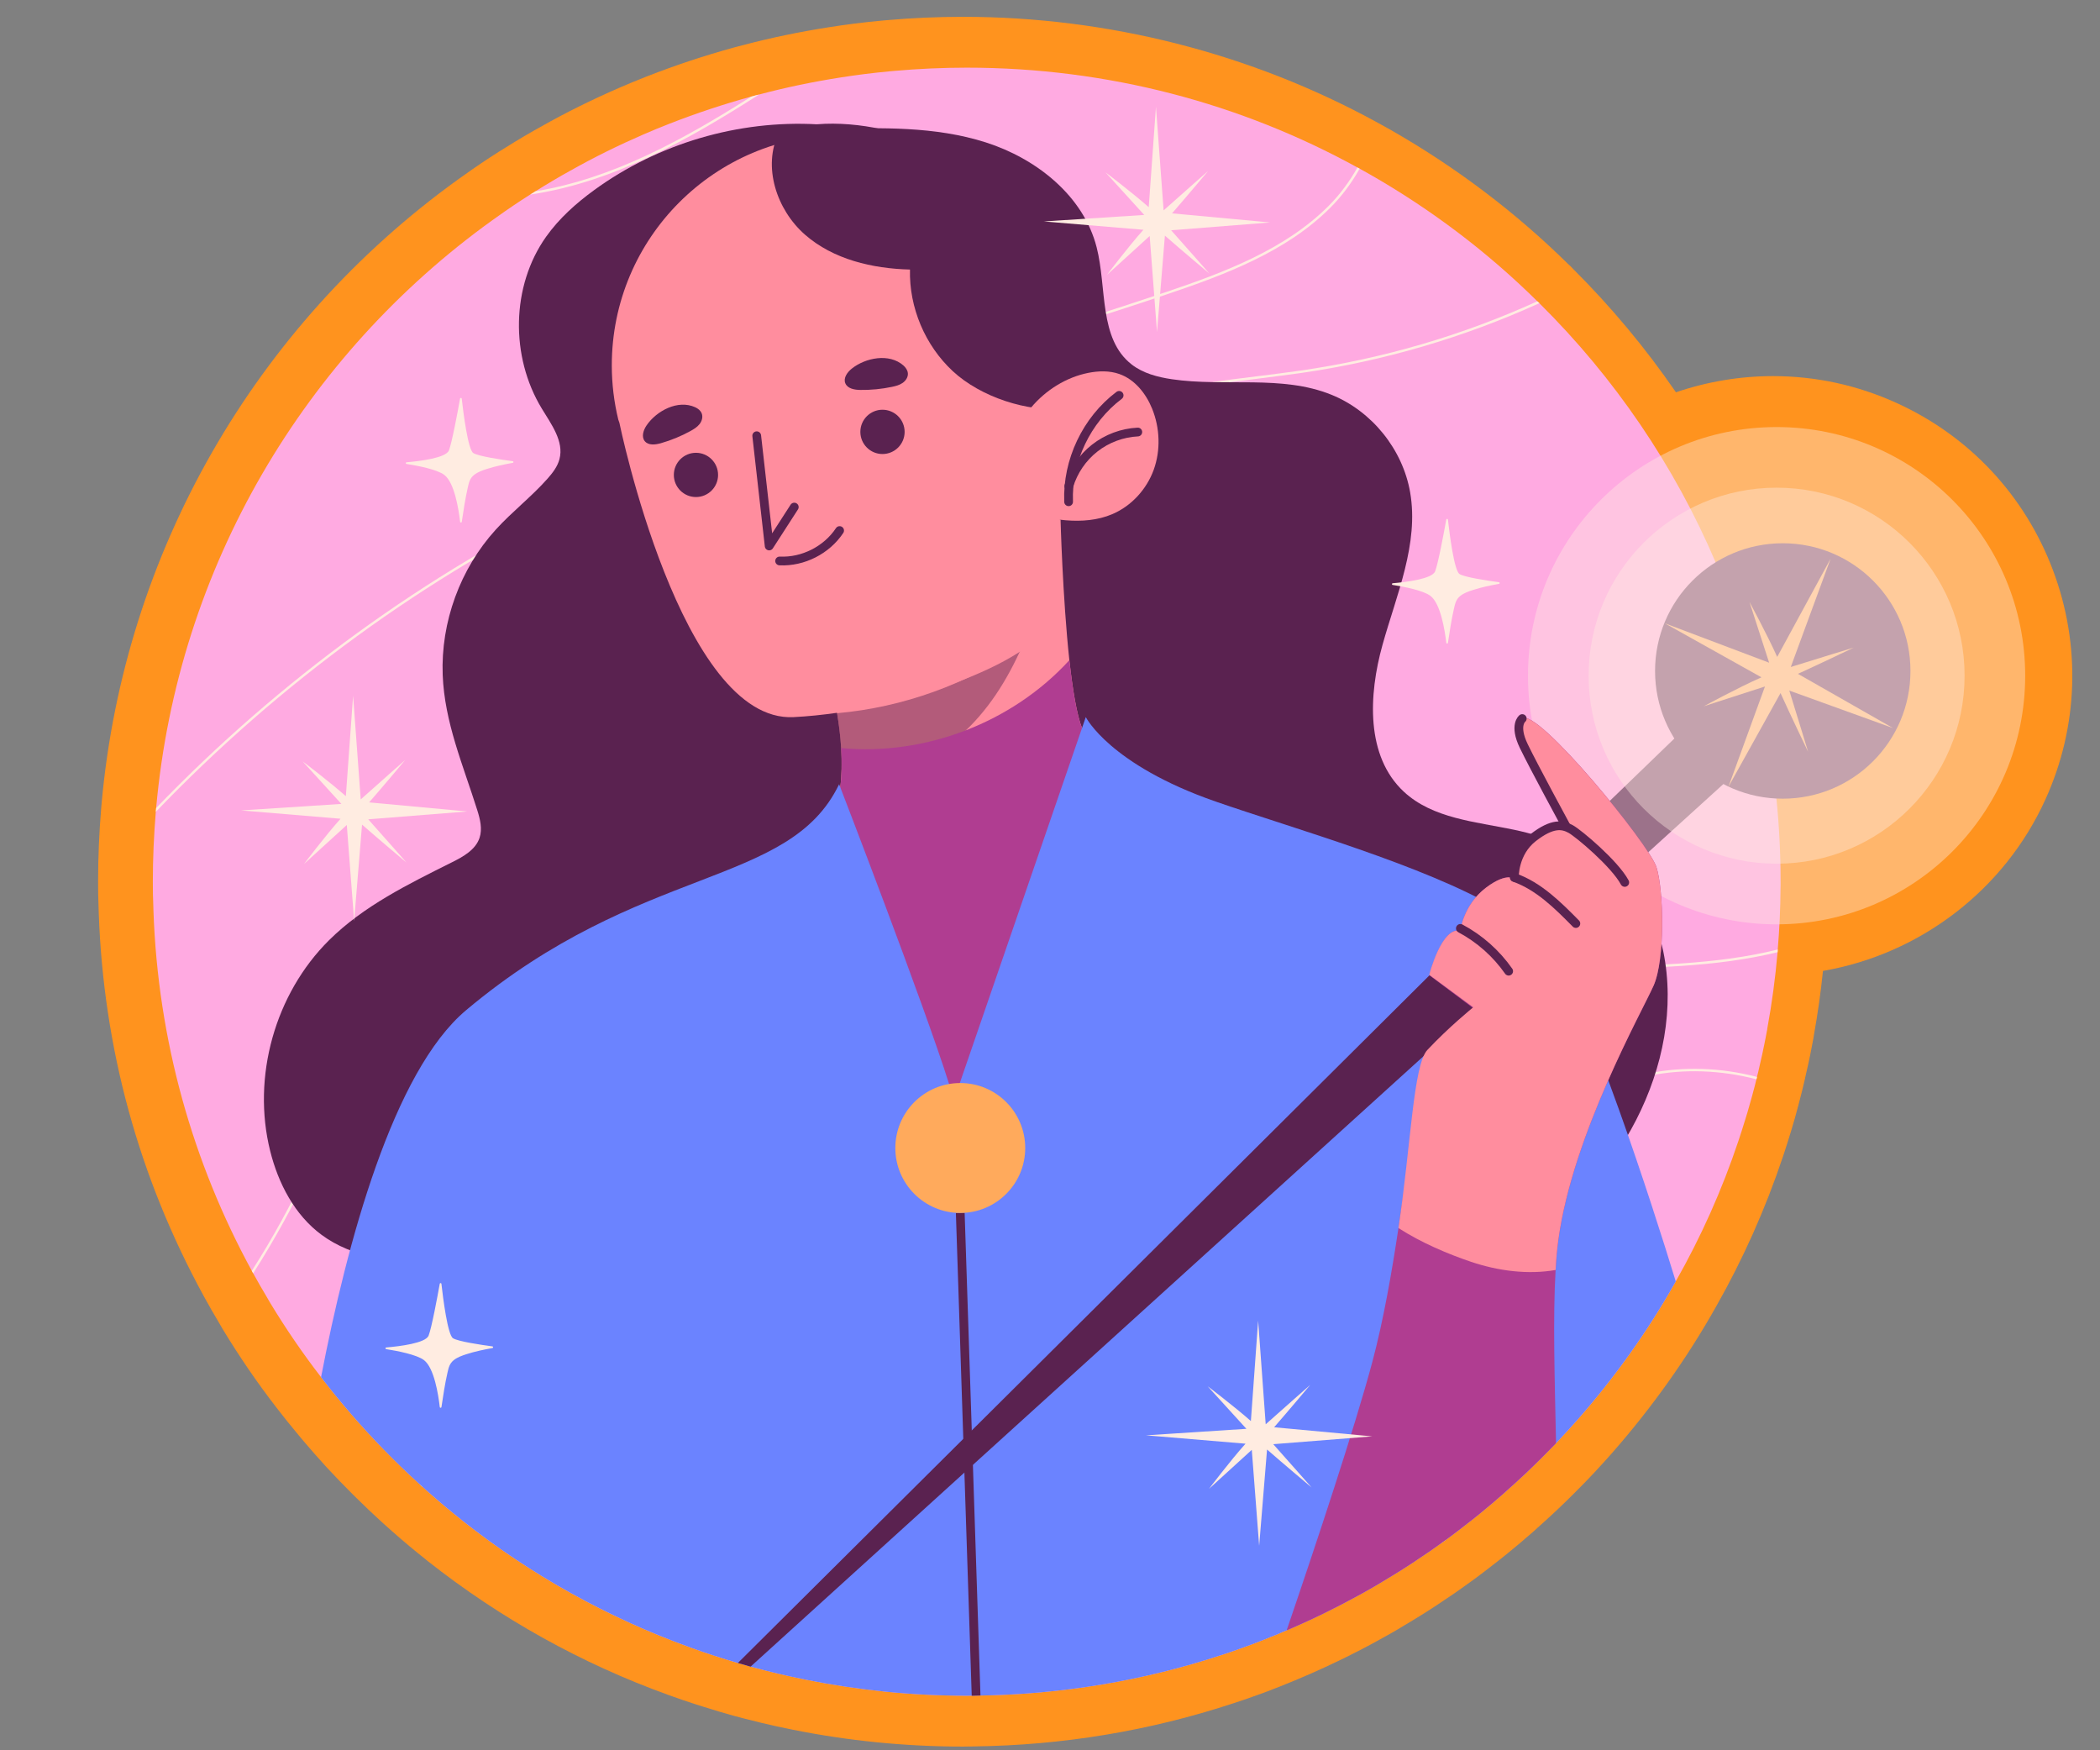 <?xml version="1.0" encoding="utf-8"?>
<!-- Generator: Adobe Illustrator 16.0.0, SVG Export Plug-In . SVG Version: 6.00 Build 0)  -->
<!DOCTYPE svg PUBLIC "-//W3C//DTD SVG 1.1//EN" "http://www.w3.org/Graphics/SVG/1.1/DTD/svg11.dtd">
<svg version="1.1" id="Layer_1" xmlns="http://www.w3.org/2000/svg" xmlns:xlink="http://www.w3.org/1999/xlink" x="0px" y="0px"
	 width="120px" height="100px" viewBox="0 0 120 100" enable-background="new 0 0 120 100" xml:space="preserve">
<rect x="0" y="0" width="120" height="100" fill="#808080" stroke="none"/>
<g>
	<path fill="#FF931E" d="M55.021,99.788c-3.271,0-6.549-0.325-9.743-0.968c-0.572-0.113-1.157-0.241-1.781-0.39l-0.239-0.062
		c-0.448-0.108-0.905-0.222-1.357-0.346l-0.217-0.063l-0.059-0.018c-0.15-0.042-0.332-0.092-0.512-0.146
		c-0.157-0.046-0.322-0.098-0.487-0.15l-0.388-0.119c-0.144-0.045-0.287-0.088-0.43-0.134c-0.596-0.192-1.121-0.372-1.606-0.55
		c-4.964-1.789-9.602-4.369-13.771-7.66c-0.13-0.105-0.249-0.201-0.366-0.298c-0.051-0.039-0.104-0.082-0.152-0.12
		c-0.351-0.284-0.697-0.574-1.039-0.868c-0.32-0.275-0.639-0.559-0.956-0.844c-0.036-0.032-0.11-0.1-0.11-0.1
		c-0.49-0.445-0.962-0.894-1.46-1.386l-0.245-0.243c-0.494-0.494-0.93-0.944-1.34-1.388l-0.082-0.086
		c-0.416-0.453-0.838-0.932-1.302-1.476l-0.332-0.396c-0.481-0.578-0.872-1.063-1.229-1.53c-1.09-1.406-2.128-2.919-3.078-4.486
		c-0.022-0.036-0.203-0.346-0.233-0.402c-0.279-0.465-0.553-0.942-0.814-1.419c-0.008-0.017-0.064-0.116-0.064-0.116
		c-3.705-6.784-5.713-14.131-5.986-21.858c-0.004-0.09-0.007-0.175-0.008-0.264c-0.026-0.558-0.029-1.083-0.029-1.528
		c0-1.391,0.06-2.808,0.178-4.211c0.007-0.103,0.015-0.204,0.027-0.307c1.291-14.235,8.708-27.206,20.355-35.597
		c0.11-0.083,0.219-0.16,0.328-0.233c0.67-0.479,1.353-0.94,2.03-1.368c0,0,0.268-0.168,0.353-0.218
		c0.726-0.457,1.414-0.862,2.099-1.239c1.358-0.768,2.854-1.509,4.418-2.188c0.488-0.213,1.016-0.431,1.605-0.661
		c1.592-0.623,3.252-1.173,4.933-1.636l0.167-0.044c0.115-0.032,0.23-0.063,0.348-0.09c1.589-0.421,3.252-0.767,4.94-1.029
		c0.954-0.152,1.953-0.277,2.961-0.371c0.094-0.011,0.214-0.021,0.333-0.03c1.445-0.127,2.905-0.191,4.341-0.191
		c8.274,0,16.453,2.082,23.652,6.021c0.081,0.041,0.161,0.084,0.24,0.132c0.131,0.071,0.258,0.143,0.385,0.214
		c0.088,0.045,0.163,0.089,0.224,0.126c3.691,2.111,7.082,4.676,10.078,7.625l0,0c0.088,0.076,0.19,0.171,0.294,0.289
		c2.177,2.169,4.144,4.528,5.873,7.045c1.784-0.609,3.663-0.924,5.544-0.924c2.441,0,4.815,0.514,7.055,1.53
		c4.16,1.887,7.338,5.284,8.947,9.562c1.607,4.279,1.455,8.929-0.432,13.092c-2.357,5.197-7.182,8.847-12.712,9.799
		c-0.125,1.217-0.299,2.451-0.521,3.682c-0.015,0.11-0.032,0.224-0.058,0.337c-0.052,0.273-0.097,0.521-0.149,0.768
		c-0.077,0.377-0.16,0.771-0.257,1.167c-0.013,0.073-0.03,0.146-0.047,0.221c-0.037,0.166-0.077,0.331-0.118,0.495
		c-0.021,0.092-0.041,0.182-0.065,0.27c-0.062,0.256-0.129,0.514-0.199,0.767l-0.046,0.169l0,0
		c-0.092,0.354-0.188,0.697-0.296,1.046l-0.048,0.167c-0.034,0.111-0.068,0.225-0.104,0.336c-0.095,0.316-0.197,0.631-0.299,0.942
		l-0.084,0.254c-0.997,2.974-2.278,5.846-3.816,8.555c-1.65,2.937-3.646,5.747-5.924,8.344c-0.235,0.266-0.469,0.53-0.703,0.78
		c-0.198,0.221-0.402,0.438-0.606,0.651c-0.027,0.03-0.12,0.128-0.139,0.145l-0.184,0.189c-0.201,0.207-0.403,0.412-0.605,0.611
		c-0.666,0.667-1.369,1.325-2.067,1.941c-0.028,0.028-0.15,0.144-0.185,0.171c-0.569,0.499-1.048,0.902-1.504,1.271
		c-0.297,0.241-0.603,0.486-0.909,0.718c-0.083,0.066-0.17,0.133-0.253,0.195L84.9,89.73c-0.163,0.128-0.344,0.264-0.533,0.402
		c0,0-0.097,0.072-0.112,0.084c-0.029,0.021-0.062,0.041-0.09,0.064c-0.056,0.043-0.114,0.086-0.174,0.125l-0.363,0.26
		c-0.31,0.227-0.625,0.442-0.95,0.657c-0.751,0.515-1.535,1.014-2.398,1.523c-0.255,0.158-0.517,0.311-0.775,0.459
		c-0.187,0.109-0.41,0.231-0.638,0.354l-0.239,0.132c-0.294,0.164-0.599,0.323-0.904,0.483c-0.118,0.061-0.238,0.121-0.354,0.179
		l-0.065,0.032c-0.236,0.121-0.507,0.258-0.78,0.388c-0.569,0.278-1.143,0.535-1.678,0.772c-0.118,0.051-0.389,0.166-0.389,0.166
		c-0.101,0.044-0.202,0.089-0.3,0.128c-0.24,0.104-0.482,0.203-0.728,0.299c-0.199,0.085-0.399,0.163-0.602,0.239
		c-0.28,0.113-0.587,0.229-0.903,0.34c-0.1,0.04-0.204,0.076-0.309,0.11c-0.39,0.143-0.777,0.274-1.172,0.4
		c-4.748,1.563-9.736,2.392-14.798,2.453c0,0-0.183,0.005-0.213,0.005c-0.028,0-0.057-0.001-0.085-0.001
		C55.24,99.787,55.13,99.788,55.021,99.788z"/>
	<g>
		<path fill="#FFAAE1" d="M101.749,50.376v0.194c0,0.043,0,0.092-0.003,0.136c-0.008,1.191-0.06,2.374-0.161,3.542
			c0,0.052-0.004,0.104-0.009,0.154c-0.128,1.478-0.324,2.932-0.588,4.365c0,0.047-0.009,0.092-0.02,0.129
			c-0.048,0.258-0.095,0.515-0.15,0.772c-0.077,0.383-0.158,0.764-0.251,1.147c-0.009,0.058-0.024,0.116-0.039,0.175
			c-0.038,0.179-0.081,0.358-0.131,0.537c-0.005,0.043-0.014,0.092-0.03,0.135c-0.056,0.242-0.12,0.49-0.188,0.732
			c-0.021,0.068-0.034,0.13-0.052,0.199c-0.089,0.324-0.178,0.639-0.272,0.959c-0.05,0.155-0.093,0.315-0.146,0.475
			c-0.114,0.393-0.249,0.779-0.374,1.168c-0.938,2.803-2.139,5.483-3.578,8.016c-1.584,2.819-3.464,5.45-5.58,7.862
			c-0.22,0.249-0.442,0.5-0.664,0.737c-0.195,0.217-0.399,0.432-0.597,0.64c-0.024,0.028-0.055,0.052-0.076,0.082
			c-0.252,0.257-0.502,0.513-0.751,0.761c-0.65,0.648-1.314,1.274-1.997,1.875c-0.045,0.043-0.093,0.082-0.136,0.126
			c-0.464,0.406-0.935,0.808-1.418,1.201c-0.286,0.231-0.578,0.465-0.868,0.683c-0.107,0.086-0.219,0.169-0.324,0.252
			c-0.181,0.141-0.363,0.275-0.552,0.417c-0.069,0.047-0.136,0.097-0.203,0.149h-0.006c-0.067,0.048-0.131,0.097-0.204,0.151
			c-0.076,0.052-0.15,0.106-0.229,0.159c-0.285,0.207-0.575,0.407-0.876,0.605c-0.739,0.509-1.502,0.988-2.28,1.448
			c-0.234,0.146-0.477,0.286-0.713,0.421c-0.271,0.16-0.557,0.312-0.838,0.466s-0.567,0.306-0.859,0.456
			c-0.115,0.062-0.235,0.12-0.354,0.179c-0.247,0.125-0.494,0.251-0.745,0.372c-0.528,0.258-1.057,0.494-1.594,0.732
			c-0.121,0.054-0.247,0.106-0.372,0.159c-0.088,0.039-0.175,0.077-0.263,0.111c-0.231,0.103-0.469,0.2-0.707,0.29
			c-0.178,0.078-0.354,0.146-0.533,0.214c-0.307,0.12-0.601,0.233-0.906,0.34c-0.068,0.029-0.134,0.053-0.202,0.072
			c-0.378,0.141-0.75,0.267-1.128,0.388c-4.414,1.453-9.118,2.262-14.006,2.315c-0.179,0.006-0.353,0.006-0.532,0.006
			c-3.14,0-6.207-0.316-9.171-0.911c-2.281-0.456-4.505-1.075-6.651-1.855c-4.728-1.705-9.098-4.157-12.968-7.214
			c-0.121-0.098-0.242-0.193-0.363-0.296c-0.034-0.023-0.078-0.059-0.112-0.087c-0.629-0.508-1.245-1.036-1.845-1.583
			c-0.034-0.025-0.072-0.059-0.106-0.093c-2.073-1.88-3.977-3.939-5.683-6.16c-1.045-1.353-2.01-2.764-2.896-4.227
			c-0.019-0.037-0.043-0.077-0.068-0.115c-0.043-0.078-0.093-0.156-0.131-0.229c-0.271-0.451-0.532-0.905-0.784-1.365
			c-0.025-0.049-0.054-0.097-0.078-0.141c-3.363-6.157-5.363-13.147-5.62-20.58c-0.005-0.065-0.005-0.13-0.005-0.197
			c-0.024-0.489-0.029-0.97-0.029-1.454c0-1.347,0.059-2.674,0.17-3.993c0.004-0.074,0.01-0.147,0.019-0.218
			c1.241-13.817,8.527-25.894,19.194-33.566c0.083-0.063,0.165-0.121,0.247-0.175c0.634-0.455,1.279-0.891,1.937-1.308
			c0.102-0.063,0.204-0.131,0.306-0.189c0.654-0.411,1.313-0.804,1.991-1.176c1.347-0.761,2.747-1.449,4.175-2.069
			c0.5-0.218,0.999-0.422,1.507-0.62c1.512-0.591,3.062-1.104,4.646-1.54c0.15-0.039,0.295-0.083,0.445-0.117
			c1.531-0.407,3.096-0.732,4.684-0.979c0.915-0.145,1.851-0.261,2.786-0.348c0.091-0.011,0.189-0.02,0.281-0.025
			c1.361-0.121,2.731-0.184,4.123-0.184c8.095,0,15.7,2.063,22.321,5.702c0.045,0.019,0.088,0.043,0.127,0.068
			c0.158,0.086,0.315,0.174,0.469,0.261c0.043,0.021,0.077,0.043,0.111,0.063c3.504,2.001,6.726,4.437,9.572,7.251
			c0.016,0.01,0.035,0.029,0.05,0.044c0.024,0.02,0.047,0.04,0.067,0.063c0.01,0.009,0.019,0.023,0.029,0.033
			C96.495,25.78,101.749,37.459,101.749,50.376z"/>
		<g>
			<path fill="#FFECE1" d="M43.371,5.404c-4.088,2.612-8.347,5.014-13.07,5.712c0.102-0.063,0.204-0.131,0.306-0.189
				c4.423-0.731,8.448-2.955,12.319-5.406C43.076,5.482,43.221,5.438,43.371,5.404z"/>
			<path fill="#FFECE1" d="M77.693,9.639c-0.465,0.833-1.036,1.588-1.67,2.223c-2.501,2.509-5.989,3.823-9.353,4.956
				c-3.183,1.076-6.447,2.088-9.604,3.076c-7.868,2.452-16.007,4.98-23.544,8.608c-9.204,4.423-17.56,10.527-24.618,17.881
				c0.004-0.074,0.01-0.147,0.019-0.218c7.044-7.312,15.372-13.38,24.537-17.794c7.552-3.628,15.69-6.162,23.563-8.613
				c3.158-0.977,6.429-2,9.605-3.071c3.347-1.128,6.817-2.44,9.297-4.926c0.623-0.625,1.186-1.376,1.642-2.189
				C77.611,9.59,77.654,9.614,77.693,9.639z"/>
			<path fill="#FFECE1" d="M87.963,17.322c-4.326,1.966-8.895,3.303-13.604,3.987c-0.789,0.111-1.606,0.213-2.395,0.315
				c-4.018,0.493-8.171,1.003-11.285,3.517c-2.32,1.871-3.715,4.606-5.066,7.257c-0.572,1.123-1.159,2.276-1.812,3.351
				c-2.762,4.573-6.991,8.225-11.917,10.296c-1.816,0.759-3.754,1.328-5.629,1.875c-3.372,0.983-6.854,1.997-9.63,4.172
				c-3.667,2.862-5.615,7.305-7.49,11.597c-0.437,0.993-0.876,2.021-1.342,3.003c-1.002,2.136-2.112,4.156-3.327,6.057
				c-0.025-0.049-0.054-0.097-0.078-0.141c1.196-1.869,2.291-3.866,3.274-5.975c0.465-0.988,0.911-2.005,1.342-2.998
				c1.889-4.311,3.832-8.764,7.528-11.654c2.81-2.19,6.303-3.213,9.684-4.192c1.87-0.548,3.808-1.12,5.615-1.872
				c4.898-2.059,9.107-5.691,11.854-10.24c0.645-1.075,1.231-2.223,1.802-3.342c1.356-2.665,2.761-5.417,5.105-7.305
				c3.145-2.534,7.316-3.052,11.351-3.546c0.796-0.102,1.605-0.199,2.394-0.315c4.689-0.679,9.224-2.006,13.51-3.954
				c0.016,0.01,0.035,0.029,0.05,0.044C87.92,17.278,87.942,17.298,87.963,17.322z"/>
			<path fill="#FFECE1" d="M100.397,61.528c-0.005,0.043-0.014,0.092-0.03,0.135c-4.132-1.074-8.404-0.237-11.155,2.259
				c-3.661,3.318-4.142,8.556-4.606,13.621c-0.146,1.564-0.29,3.188-0.532,4.719c-0.306,1.942-0.805,3.861-1.481,5.735h-0.006
				c-0.067,0.048-0.131,0.097-0.204,0.151c0.713-1.929,1.229-3.906,1.549-5.905c0.245-1.527,0.388-3.145,0.535-4.72
				c0.469-5.086,0.95-10.353,4.655-13.71C91.907,61.296,96.223,60.443,100.397,61.528z"/>
			<path fill="#FFECE1" d="M101.585,54.248c0,0.052-0.004,0.104-0.009,0.154c-3.518,0.861-7.365,0.907-11.139,0.96l-0.596,0.003
				c-16.373,0.223-29.026,2.507-39.805,7.186C38.604,67.516,29.429,75.5,24.134,84.937c-0.034-0.025-0.072-0.059-0.106-0.093
				c5.31-9.452,14.499-17.443,25.951-22.419c10.802-4.694,23.467-6.976,39.863-7.199l0.596-0.006
				C94.211,55.168,98.067,55.124,101.585,54.248z"/>
		</g>
		<g>
			<path fill="#5A2250" d="M54.326,34.538c1.521,9.284,3.352,18.518,5.488,27.68c0.581,2.489,1.221,5.053,2.762,7.091
				c2.739,3.618,7.683,4.763,12.218,4.816c4.137,0.048,8.389-0.645,11.927-2.79c5.65-3.426,9.645-10.516,8.321-16.99
				c-0.78-3.805-4.729-6.148-8.532-6.94c-2.203-0.46-4.644-0.64-6.292-2.173c-2.181-2.028-2.018-5.524-1.217-8.392
				c0.8-2.867,2.085-5.768,1.58-8.702c-0.422-2.46-2.186-4.648-4.5-5.585c-2.847-1.153-6.085-0.438-9.122-0.887
				c-0.813-0.121-1.642-0.338-2.291-0.842c-1.89-1.468-1.41-4.377-2.003-6.696c-0.751-2.94-3.442-5.069-6.332-5.992
				c-2.891-0.923-5.993-0.847-9.025-0.762C49.75,16.268,52.834,25.435,54.326,34.538z"/>
			<path fill="#5A2250" d="M46.708,7.103c-4.511-0.255-9.097,1.095-12.75,3.754c-1.034,0.752-2.002,1.616-2.744,2.657
				c-2.013,2.827-2.058,6.863-0.255,9.828c0.547,0.901,1.279,1.875,1.01,2.893c-0.112,0.425-0.391,0.784-0.682,1.113
				c-0.918,1.036-2.026,1.887-2.958,2.912c-2.033,2.234-3.146,5.283-3.032,8.301c0.103,2.707,1.167,5.154,1.98,7.74
				c0.159,0.508,0.294,1.059,0.127,1.564c-0.227,0.688-0.934,1.08-1.583,1.403c-2.49,1.245-5.042,2.491-7.017,4.449
				c-3.094,3.068-4.42,7.811-3.366,12.038c0.462,1.856,1.398,3.659,2.937,4.795c1.767,1.306,4.078,1.577,6.273,1.649
				c7.458,0.244,14.848-1.308,22.127-2.953c2.195-0.495,4.524-1.076,6.067-2.714c1.126-1.198,1.685-2.817,2.05-4.422
				c0.843-3.717,0.8-7.578,0.547-11.382c-0.514-7.722-1.873-15.359-3.227-22.977C51.002,20.951,49.344,13.488,46.708,7.103z"/>
			<g>
				<path fill="#FF8D9E" d="M90.207,57.387L55.08,67.197L23.582,63.32C26.881,54.911,44.936,48.888,47,47.24
					c0.79-0.634,1.061-1.933,1.09-3.301c0.01-0.401,0-0.802-0.024-1.2c-0.044-0.732-0.141-1.429-0.233-1.992
					c-0.126-0.803-0.256-1.341-0.256-1.341l13.026-9.732c0,0,0.116,4.447,0.503,8.046c0.185,1.657,0.422,3.135,0.737,3.914
					c0.987,2.471,10.962,6.185,18.219,8.414C87.317,52.271,90.207,57.387,90.207,57.387z"/>
				<path opacity="0.46" fill="#5A2250" d="M58.407,36.936c-0.857,1.928-1.961,3.701-3.546,5.1c-1.579,1.4-3.647,2.32-5.759,2.244
					c-0.252-0.009-0.514-0.034-0.747-0.149c-0.097-0.05-0.183-0.116-0.266-0.191c0.01-0.401,0-0.802-0.024-1.2
					c-0.044-0.732-0.141-1.429-0.233-1.992C51.606,40.415,55.289,39.082,58.407,36.936z"/>
				<g>
					<g>
						<path fill="#FF8D9E" d="M48.132,7.702c-7.275,0-13.172,5.897-13.172,13.172c0,1.07,0.13,2.109,0.372,3.105l0.061,0.171
							c0,0,3.524,17.152,9.956,16.822c6.431-0.33,14.347-3.381,14.76-5.771c0.249-1.445,0.558-6.889,0.765-10.976
							c0.281-1.07,0.431-2.193,0.431-3.352C61.305,13.6,55.407,7.702,48.132,7.702z"/>
						<g>
							<g>
								<circle fill="#5A2250" cx="39.769" cy="27.134" r="1.264"/>
								<circle fill="#5A2250" cx="50.428" cy="24.675" r="1.265"/>
								<path fill="#5A2250" d="M36.955,24.293c-0.187,0.27-0.317,0.653-0.113,0.909c0.207,0.259,0.608,0.21,0.926,0.119
									c0.586-0.168,1.153-0.401,1.688-0.695c0.19-0.106,0.383-0.222,0.518-0.395c0.136-0.171,0.204-0.411,0.123-0.613
									c-0.064-0.162-0.21-0.276-0.368-0.349C38.735,22.813,37.516,23.478,36.955,24.293z"/>
								<path fill="#5A2250" d="M48.675,21.059c-0.257,0.205-0.494,0.533-0.372,0.836c0.124,0.308,0.521,0.379,0.852,0.383
									c0.61,0.009,1.22-0.05,1.817-0.176c0.215-0.045,0.432-0.101,0.61-0.227c0.179-0.125,0.316-0.333,0.296-0.551
									c-0.015-0.173-0.122-0.325-0.251-0.441C50.81,20.16,49.45,20.442,48.675,21.059z"/>
							</g>
							
								<path fill="none" stroke="#5A2250" stroke-width="0.5" stroke-linecap="round" stroke-linejoin="round" stroke-miterlimit="10" d="
								M43.241,24.895c0.237,2.1,0.475,4.199,0.712,6.299c0.478-0.742,0.956-1.481,1.434-2.223"/>
							
								<path fill="none" stroke="#5A2250" stroke-width="0.5" stroke-linecap="round" stroke-linejoin="round" stroke-miterlimit="10" d="
								M44.55,32.05c1.338,0.063,2.688-0.621,3.428-1.738"/>
						</g>
						<path fill="#5A2250" d="M44.504,7.589c-0.941,1.935-0.125,4.399,1.494,5.817c1.618,1.417,3.85,1.94,6.001,1.994
							c-0.055,2.165,0.86,4.335,2.448,5.808c1.588,1.472,4.268,2.357,6.424,2.14c1.818-3.596,0.866-8.216-1.768-11.265
							c-1.898-2.197-4.641-3.487-7.41-4.356C49.5,7.038,46.637,6.73,44.504,7.589z"/>
					</g>
					<g>
						<path fill="#FF8D9E" d="M62.186,21.304c0.586-0.116,1.206-0.134,1.771,0.063c0.887,0.31,1.526,1.114,1.879,1.983
							c0.447,1.104,0.494,2.373,0.09,3.493c-0.408,1.119-1.277,2.071-2.374,2.536c-0.825,0.349-1.746,0.421-2.64,0.348
							c-0.737-0.061-1.494-0.229-2.083-0.679c-0.672-0.513-1.051-1.351-1.123-2.194C57.479,24.227,59.688,21.798,62.186,21.304z"/>
						<g>
							
								<path fill="none" stroke="#5A2250" stroke-width="0.5" stroke-linecap="round" stroke-linejoin="round" stroke-miterlimit="10" d="
								M61.063,28.667c-0.09-2.331,1.021-4.677,2.887-6.079"/>
							
								<path fill="none" stroke="#5A2250" stroke-width="0.5" stroke-linecap="round" stroke-linejoin="round" stroke-miterlimit="10" d="
								M61.076,27.774c0.254-0.853,0.777-1.624,1.479-2.173c0.699-0.549,1.572-0.875,2.462-0.918"/>
						</g>
					</g>
				</g>
			</g>
			<path fill="#B03D91" d="M90.207,57.387L55.08,67.197L23.582,63.32C26.881,54.911,44.936,48.888,47,47.24
				c1.022-0.818,1.173-2.756,1.066-4.5c4.8,0.454,9.785-1.458,13.04-5.02c0.185,1.657,0.422,3.135,0.737,3.914
				c0.987,2.471,10.962,6.185,18.219,8.414C87.317,52.271,90.207,57.387,90.207,57.387z"/>
			<g>
				<path fill="#6B83FF" d="M95.758,73.212c-1.584,2.819-3.464,5.45-5.58,7.862c-0.22,0.249-0.442,0.5-0.664,0.737
					c-0.22,0.246-0.451,0.488-0.673,0.722c-0.252,0.257-0.502,0.513-0.751,0.761c-0.65,0.648-1.314,1.274-1.997,1.875
					c-0.045,0.043-0.093,0.082-0.136,0.126c-0.464,0.406-0.935,0.808-1.418,1.201c-0.286,0.231-0.578,0.465-0.868,0.683
					c-0.107,0.086-0.219,0.169-0.324,0.252c-0.181,0.141-0.363,0.275-0.552,0.417c-0.209,0.154-0.429,0.31-0.642,0.46
					c-0.285,0.207-0.575,0.407-0.876,0.605c-0.739,0.509-1.502,0.988-2.28,1.448c-0.234,0.146-0.477,0.286-0.713,0.421
					c-0.271,0.16-0.557,0.312-0.838,0.466s-0.567,0.306-0.859,0.456c-0.115,0.062-0.235,0.12-0.354,0.179
					c-0.247,0.125-0.494,0.251-0.745,0.372c-0.528,0.258-1.057,0.494-1.594,0.732c-0.209,0.092-0.417,0.184-0.635,0.271
					c-0.231,0.103-0.469,0.2-0.707,0.29c-0.178,0.078-0.354,0.146-0.533,0.214c-0.307,0.12-0.601,0.233-0.906,0.34
					c-0.068,0.029-0.134,0.053-0.202,0.072c-0.378,0.141-0.75,0.267-1.128,0.388c-4.414,1.453-9.118,2.262-14.006,2.315
					c-0.179,0.006-0.353,0.006-0.532,0.006c-3.14,0-6.207-0.316-9.171-0.911c-1.076-0.213-2.136-0.467-3.183-0.751
					c-0.242-0.068-0.484-0.136-0.726-0.209c-0.925-0.271-1.841-0.565-2.742-0.896c-4.728-1.705-9.098-4.157-12.968-7.214
					c-0.121-0.098-0.242-0.193-0.363-0.296c-0.034-0.023-0.078-0.059-0.112-0.087c-2.842-2.306-5.405-4.937-7.634-7.836
					c1.483-7.688,4.114-17.46,8.289-20.968c10.018-8.412,18.466-6.971,21.314-12.908c0,0,4.863,12.592,6.284,17.127
					c0.111,0.368,0.203,0.683,0.271,0.935l0.343-0.993l7.198-20.906c0,0,1.362,2.721,7.423,4.826
					c4.596,1.594,11.833,3.619,16.136,6.125c1.149,0.663,2.088,1.365,2.709,2.103c0.124,0.14,0.23,0.284,0.328,0.43
					C90.83,57.739,94.375,68.683,95.758,73.212z"/>
				<g>
					
						<line fill="none" stroke="#5A2250" stroke-width="0.5" stroke-miterlimit="10" x1="55.777" y1="96.877" x2="54.872" y2="69.298"/>
					<circle fill="#FFAA5C" cx="54.873" cy="65.589" r="3.711"/>
				</g>
			</g>
		</g>
		<g>
			<g>
				<path fill="#5A2250" d="M101.377,42.168l-2.896,2.626l-10.168,9.231L55.351,83.914l-12.46,11.307
					c-0.242-0.068-0.484-0.136-0.726-0.209l13.124-13.046l26.837-26.682l3.478-3.361l10.077-9.731l3.226-3.114L101.377,42.168z"/>
				<circle fill="#5A2250" cx="101.872" cy="38.335" r="7.297"/>
			</g>
			<g>
				<path fill="#FFAA5C" d="M102.245,39.455l5.922,2.14l-5.428-3.096c1.264-0.575,3.191-1.5,3.191-1.5s-2.145,0.652-3.6,1.109
					l2.275-6.186l-3.051,5.61c-0.594-1.32-1.584-3.14-1.584-3.14s0.693,2.154,1.124,3.471l-5.966-2.254l5.527,3.089
					c-1.33,0.583-3.292,1.652-3.292,1.652s2.178-0.7,3.492-1.129l-2.089,5.735l2.978-5.357c0.566,1.253,1.578,3.357,1.578,3.357
					S102.698,40.907,102.245,39.455z"/>
				<circle opacity="0.4" fill="#FFECE1" cx="101.52" cy="38.605" r="10.742"/>
				<circle opacity="0.4" fill="#FFECE1" cx="101.519" cy="38.605" r="14.206"/>
			</g>
			<g>
				<g>
					<path fill="#B03D91" d="M94.493,56.311c-0.66,1.487-4.617,8.491-5.439,14.515c-0.073,0.522-0.127,1.103-0.161,1.733
						c-0.163,2.698-0.052,6.245,0.024,9.893c-0.024,0.028-0.055,0.052-0.076,0.082c-0.252,0.257-0.502,0.513-0.751,0.761
						c-0.65,0.648-1.314,1.274-1.997,1.875c-0.045,0.043-0.093,0.082-0.136,0.126c-0.464,0.406-0.935,0.808-1.418,1.201
						c-0.286,0.231-0.578,0.465-0.868,0.683c-0.107,0.086-0.219,0.169-0.324,0.252c-0.181,0.141-0.363,0.275-0.552,0.417
						c-0.209,0.154-0.429,0.31-0.642,0.46c-0.285,0.207-0.575,0.407-0.876,0.605c-0.739,0.509-1.502,0.988-2.28,1.448
						c-0.234,0.146-0.477,0.286-0.713,0.421c-0.271,0.16-0.557,0.312-0.838,0.466s-0.567,0.306-0.859,0.456
						c-0.115,0.062-0.235,0.12-0.354,0.179c-0.247,0.125-0.494,0.251-0.745,0.372c-0.528,0.258-1.057,0.494-1.594,0.732
						c-0.121,0.054-0.247,0.106-0.372,0.159c1.734-5.076,3.89-11.576,4.891-15.313c0.64-2.39,1.111-5.101,1.499-7.673
						c0.712-4.714,1.167-8.953,1.965-9.811c1.237-1.316,2.56-2.553,2.56-2.553l-0.286-0.219l-2.471-1.854c0,0,0-0.005,0.005-0.021
						c0.043-0.165,0.362-1.356,0.877-2.048c0.043-0.068,0.093-0.126,0.149-0.18c0.025-0.029,0.055-0.055,0.077-0.079
						c0.084-0.071,0.165-0.13,0.252-0.174c0.132-0.062,0.268-0.082,0.407-0.048c0,0,0.005-0.043,0.02-0.125
						c0.071-0.379,0.378-1.531,1.464-2.346c1.229-0.921,1.67-0.483,1.725-0.421c-0.004-0.014-0.021-0.053-0.038-0.111
						c-0.025-0.107-0.055-0.281-0.041-0.513c0.029-0.379,0.181-0.908,0.664-1.514c0.988-1.235,2.224-0.989,2.224-0.989
						s0-0.006-0.01-0.015c-0.102-0.165-1.215-2.025-1.947-3.657c-0.004-0.011-0.016-0.02-0.016-0.029
						c-0.469-1.047-0.779-1.992-0.566-2.335c0.017-0.015,0.025-0.029,0.036-0.039c0.007-0.01,0.019-0.021,0.027-0.029
						c0.827-0.659,7.257,7.176,7.668,8.499C95.073,50.871,95.156,54.828,94.493,56.311z"/>
					<path fill="#FF8D9E" d="M94.49,56.312c-0.659,1.487-4.616,8.492-5.439,14.514c-0.072,0.522-0.126,1.104-0.158,1.733
						c-1.59,0.276-3.282,0.054-4.828-0.465c-1.305-0.44-2.862-1.095-4.154-1.932c0.712-4.715,0.85-9.313,1.648-10.169
						c1.233-1.318,2.626-2.443,2.626-2.443l-2.514-1.855c0,0,0.7-2.765,1.774-2.518c0,0,0.166-1.482,1.482-2.471
						c1.231-0.92,1.67-0.483,1.726-0.421c-0.039-0.096-0.35-0.969,0.587-2.138c0.986-1.235,2.224-0.989,2.224-0.989
						s-3.301-5.445-2.478-6.104c0.829-0.658,7.257,7.176,7.67,8.5C95.07,50.872,95.154,54.829,94.49,56.312z"/>
				</g>
				<g>
					
						<path fill="none" stroke="#5A2250" stroke-width="0.5" stroke-linecap="round" stroke-linejoin="round" stroke-miterlimit="10" d="
						M86.986,41.054c0,0-0.492,0.373,0.086,1.569c0.576,1.194,2.392,4.535,2.392,4.535"/>
					
						<path fill="none" stroke="#5A2250" stroke-width="0.5" stroke-linecap="round" stroke-linejoin="round" stroke-miterlimit="10" d="
						M86.535,50.128c0,0-0.041-1.403,1.072-2.269c1.113-0.867,1.691-0.744,2.145-0.495c0.453,0.248,2.513,1.979,3.091,3.052"/>
					
						<path fill="none" stroke="#5A2250" stroke-width="0.5" stroke-linecap="round" stroke-linejoin="round" stroke-miterlimit="10" d="
						M86.535,50.136c1.392,0.494,2.478,1.579,3.514,2.629"/>
					
						<path fill="none" stroke="#5A2250" stroke-width="0.5" stroke-linecap="round" stroke-linejoin="round" stroke-miterlimit="10" d="
						M83.45,53.042c1.095,0.583,2.049,1.428,2.759,2.445"/>
				</g>
			</g>
		</g>
		<g>
			<g>
				<path fill="#FFECE1" d="M66.923,13.157l5.656-0.448l-5.606-0.519c0.822-0.943,2.061-2.42,2.061-2.42s-1.517,1.334-2.542,2.25
					l-0.437-5.923l-0.413,5.739c-0.98-0.863-2.469-1.988-2.469-1.988s1.37,1.511,2.212,2.432l-5.734,0.371l5.687,0.477
					c-0.873,0.973-2.088,2.582-2.088,2.582s1.526-1.385,2.446-2.227l0.419,5.485l0.451-5.506c0.93,0.819,2.544,2.169,2.544,2.169
					S67.834,14.179,66.923,13.157z"/>
			</g>
			<g>
				<path fill="#FFECE1" d="M21.042,46.811l5.659-0.449l-5.608-0.519c0.824-0.943,2.061-2.421,2.061-2.421s-1.517,1.334-2.541,2.252
					l-0.436-5.926l-0.414,5.74c-0.98-0.864-2.47-1.988-2.47-1.988s1.371,1.51,2.214,2.431l-5.735,0.371l5.688,0.476
					c-0.874,0.976-2.088,2.584-2.088,2.584s1.526-1.385,2.445-2.228l0.42,5.486l0.451-5.507c0.93,0.818,2.543,2.171,2.543,2.171
					S21.956,47.835,21.042,46.811z"/>
			</g>
			<g>
				<path fill="#FFECE1" d="M72.757,82.511l5.656-0.446l-5.606-0.52c0.822-0.943,2.063-2.421,2.063-2.421s-1.517,1.334-2.544,2.251
					l-0.432-5.924l-0.415,5.739c-0.981-0.863-2.471-1.989-2.471-1.989s1.371,1.513,2.215,2.433l-5.737,0.371l5.687,0.478
					c-0.873,0.972-2.087,2.58-2.087,2.58s1.527-1.386,2.445-2.228l0.421,5.485l0.451-5.504c0.931,0.816,2.544,2.167,2.544,2.167
					S73.67,83.534,72.757,82.511z"/>
			</g>
			<path fill="#FFECE1" d="M79.581,33.419c-0.057-0.009-0.055-0.091,0.003-0.096c0.766-0.065,2.254-0.248,2.422-0.678
				c0.178-0.457,0.504-2.218,0.638-2.959c0.009-0.056,0.088-0.053,0.095,0.003c0.093,0.826,0.358,2.912,0.66,3.106
				c0.285,0.187,1.627,0.385,2.252,0.468c0.056,0.007,0.058,0.085,0.004,0.095c-0.502,0.089-1.003,0.195-1.487,0.351
				c-0.243,0.078-0.516,0.171-0.724,0.339c-0.24,0.194-0.292,0.425-0.358,0.713c-0.149,0.649-0.247,1.31-0.347,1.967
				c-0.007,0.055-0.088,0.055-0.093-0.002c-0.086-0.727-0.326-2.239-0.904-2.679C81.326,33.729,80.211,33.517,79.581,33.419z"/>
			<path fill="#FFECE1" d="M22.068,77.081c-0.057-0.009-0.054-0.09,0.002-0.095c0.767-0.065,2.255-0.247,2.422-0.678
				c0.177-0.458,0.504-2.22,0.637-2.96c0.01-0.055,0.089-0.053,0.095,0.002c0.093,0.828,0.358,2.912,0.66,3.107
				c0.286,0.186,1.628,0.383,2.254,0.467c0.054,0.008,0.056,0.085,0.001,0.096c-0.5,0.09-1.001,0.194-1.486,0.35
				c-0.245,0.079-0.515,0.173-0.723,0.339c-0.242,0.195-0.294,0.428-0.359,0.714c-0.148,0.649-0.247,1.311-0.345,1.968
				c-0.008,0.056-0.089,0.054-0.096-0.002c-0.083-0.726-0.323-2.238-0.902-2.68C23.814,77.394,22.698,77.18,22.068,77.081z"/>
			<path fill="#FFECE1" d="M23.228,26.507c-0.056-0.008-0.053-0.09,0.003-0.095c0.766-0.065,2.254-0.248,2.422-0.678
				c0.176-0.457,0.503-2.218,0.637-2.96c0.009-0.055,0.089-0.053,0.095,0.002c0.094,0.826,0.358,2.912,0.66,3.107
				c0.286,0.187,1.629,0.384,2.254,0.467c0.055,0.006,0.057,0.085,0.002,0.094c-0.5,0.09-1.002,0.197-1.486,0.35
				c-0.245,0.079-0.516,0.173-0.724,0.34c-0.242,0.194-0.294,0.426-0.359,0.714c-0.147,0.649-0.247,1.31-0.345,1.967
				c-0.008,0.055-0.089,0.053-0.095-0.002c-0.084-0.726-0.324-2.239-0.902-2.679C24.974,26.818,23.857,26.605,23.228,26.507z"/>
		</g>
	</g>
</g>
</svg>
